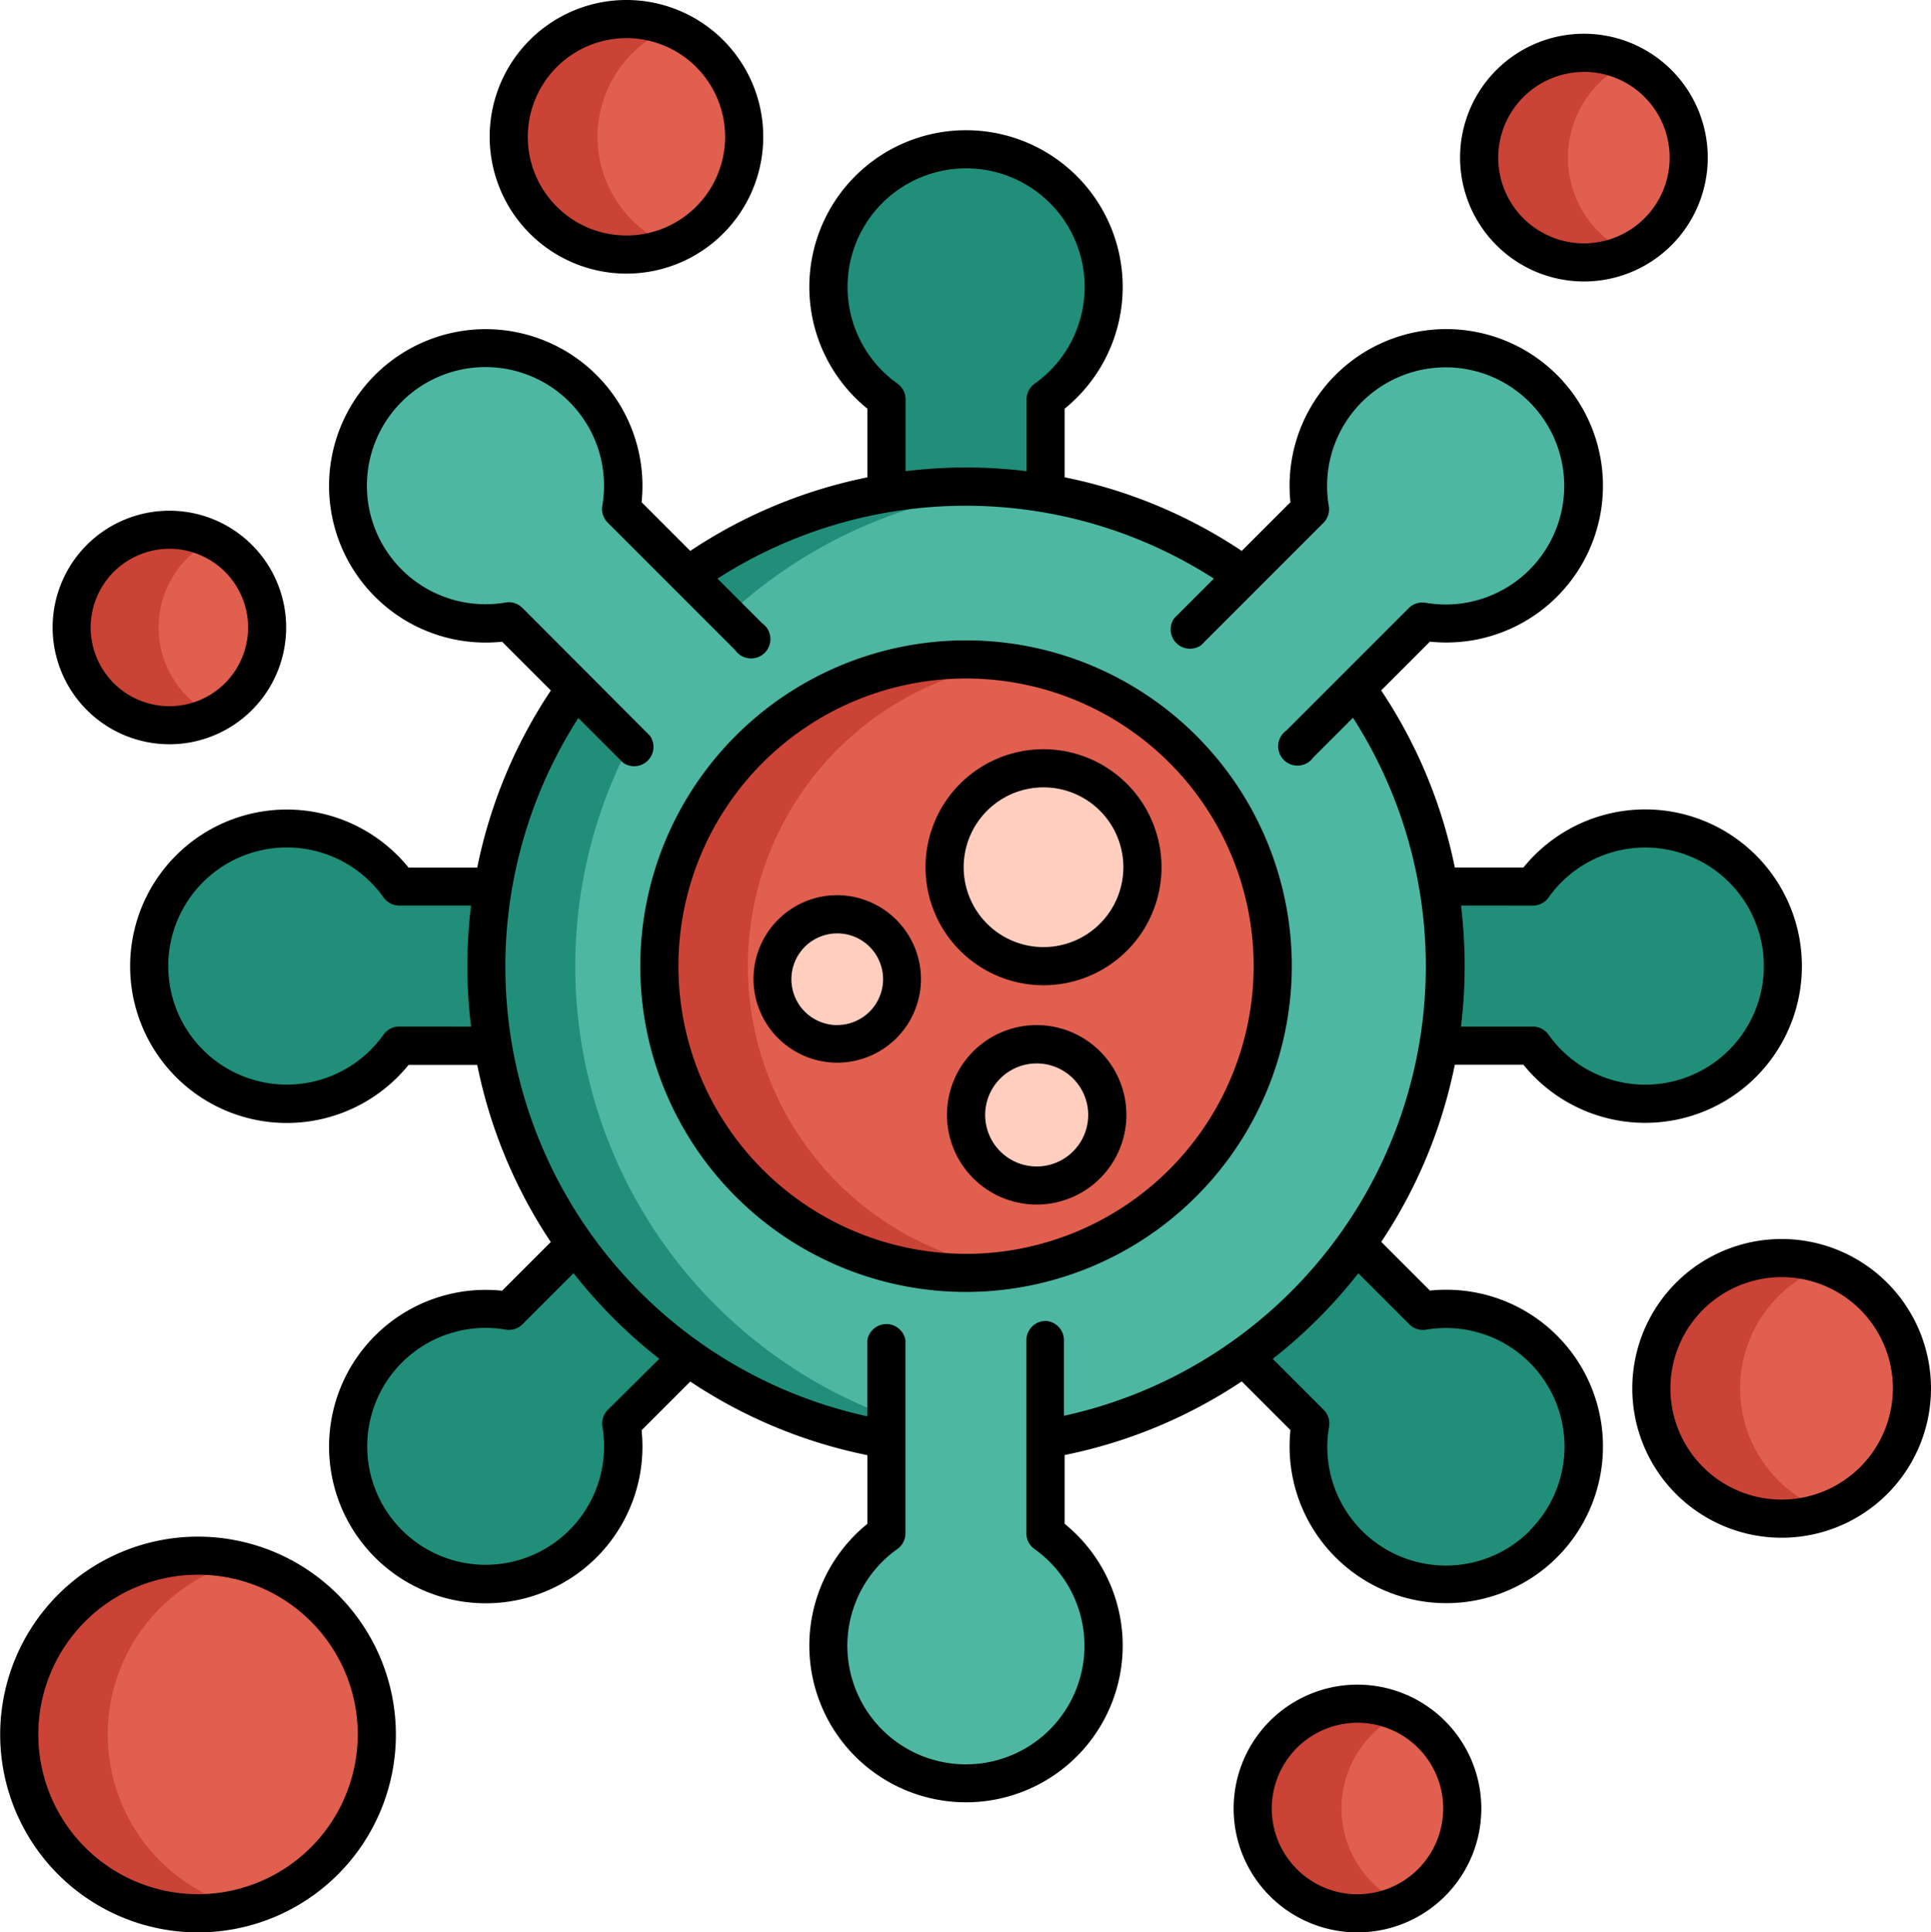 <svg xmlns="http://www.w3.org/2000/svg" width="29.983" height="30" viewBox="0 0 29.983 30">
  <g id="Layer_2" transform="translate(-2.525 -2.523)">
    <g id="Group_47991" data-name="Group 47991" transform="translate(2.525 2.523)">
      <g id="Group_47989" data-name="Group 47989" transform="translate(2.317 2.317)">
        <g id="Group_47988" data-name="Group 47988">
          <path id="Path_47023" data-name="Path 47023" d="M220.789,45.564V49.6h2.471v-4.04a2.137,2.137,0,1,0-2.471,0Z" transform="translate(-209.342 -41.684)" fill="#218e79"/>
          <g id="Group_47987" data-name="Group 47987" transform="translate(0 10.546)">
            <path id="Path_47024" data-name="Path 47024" d="M340.516,220.789h-4.04v2.471h4.04a2.137,2.137,0,1,0,0-2.471Z" transform="translate(-319.031 -219.888)" fill="#218e79"/>
            <path id="Path_47025" data-name="Path 47025" d="M45.564,223.26H49.6V220.79h-4.04a2.137,2.137,0,1,0,0,2.471Z" transform="translate(-41.684 -219.888)" fill="#218e79"/>
          </g>
          <path id="Path_47026" data-name="Path 47026" d="M302.745,301l-2.857-2.857-1.747,1.747L301,302.746A2.137,2.137,0,1,0,302.745,301Z" transform="translate(-282.965 -282.966)" fill="#218e79"/>
          <path id="Path_47027" data-name="Path 47027" d="M98.122,302.745l2.857-2.857-1.747-1.747L96.375,301a2.137,2.137,0,1,0,1.747,1.747Z" transform="translate(-90.79 -282.965)" fill="#218e79"/>
        </g>
        <circle id="Ellipse_517" data-name="Ellipse 517" cx="7.446" cy="7.446" r="7.446" transform="translate(5.236 5.236)" fill="#4eb7a2"/>
        <path id="Path_47028" data-name="Path 47028" d="M131.546,137.613A7.447,7.447,0,0,1,138.3,130.2c-.227-.021-.457-.032-.69-.032a7.446,7.446,0,0,0,0,14.893c.233,0,.463-.011.69-.032A7.447,7.447,0,0,1,131.546,137.613Z" transform="translate(-124.931 -124.931)" fill="#218e79"/>
        <circle id="Ellipse_518" data-name="Ellipse 518" cx="4.762" cy="4.762" r="4.762" transform="translate(7.92 7.92)" fill="#e15f4f"/>
        <path id="Path_47029" data-name="Path 47029" d="M176.9,180.286a4.763,4.763,0,0,1,4.073-4.712,4.762,4.762,0,1,0,0,9.424A4.763,4.763,0,0,1,176.9,180.286Z" transform="translate(-167.605 -167.604)" fill="#ca4336"/>
        <circle id="Ellipse_519" data-name="Ellipse 519" cx="1.536" cy="1.536" r="1.536" transform="translate(12.35 9.611)" fill="#ffcebf"/>
        <circle id="Ellipse_520" data-name="Ellipse 520" cx="1.008" cy="1.008" r="1.008" transform="translate(9.674 11.877)" fill="#ffcebf"/>
        <circle id="Ellipse_521" data-name="Ellipse 521" cx="1.097" cy="1.097" r="1.097" transform="translate(12.683 13.893)" fill="#ffcebf"/>
        <path id="Path_47030" data-name="Path 47030" d="M314.762,96.375l-1.991,1.991,1.747,1.747,1.991-1.991a2.137,2.137,0,1,0-1.747-1.747Z" transform="translate(-296.729 -90.79)" fill="#4eb7a2"/>
        <path id="Path_47031" data-name="Path 47031" d="M96.376,98.121l1.982,1.982,1.747-1.747-1.982-1.982a2.137,2.137,0,1,0-1.747,1.747Z" transform="translate(-90.791 -90.789)" fill="#4eb7a2"/>
        <path id="Path_47032" data-name="Path 47032" d="M223.26,357.069v-3H220.79v3a2.137,2.137,0,1,0,2.471,0Z" transform="translate(-209.342 -335.584)" fill="#4eb7a2"/>
      </g>
      <circle id="Ellipse_522" data-name="Ellipse 522" cx="2.776" cy="2.776" r="2.776" transform="translate(0.296 24.153)" fill="#e15f4f"/>
      <path id="Path_47033" data-name="Path 47033" d="M8.9,413.442a2.777,2.777,0,0,1,2.086-2.689,2.776,2.776,0,1,0,0,5.378A2.777,2.777,0,0,1,8.9,413.442Z" transform="translate(-7.227 -386.513)" fill="#ca4336"/>
      <circle id="Ellipse_523" data-name="Ellipse 523" cx="1.517" cy="1.517" r="1.517" transform="translate(1.113 8.224)" fill="#e15f4f"/>
      <path id="Path_47034" data-name="Path 47034" d="M22.683,143.01a1.517,1.517,0,0,1,.842-1.359,1.517,1.517,0,1,0,0,2.718A1.517,1.517,0,0,1,22.683,143.01Z" transform="translate(-20.22 -133.269)" fill="#ca4336"/>
      <circle id="Ellipse_524" data-name="Ellipse 524" cx="1.828" cy="1.828" r="1.828" transform="translate(7.899 0.296)" fill="#e15f4f"/>
      <path id="Path_47035" data-name="Path 47035" d="M137.379,9.351a1.828,1.828,0,0,1,1.138-1.693,1.828,1.828,0,1,0,0,3.386A1.828,1.828,0,0,1,137.379,9.351Z" transform="translate(-128.101 -7.227)" fill="#ca4336"/>
      <circle id="Ellipse_525" data-name="Ellipse 525" cx="2.023" cy="2.023" r="2.023" transform="translate(25.641 19.532)" fill="#e15f4f"/>
      <path id="Path_47036" data-name="Path 47036" d="M437.2,334.61a2.024,2.024,0,0,1,1.333-1.9,2.023,2.023,0,1,0,0,3.8A2.023,2.023,0,0,1,437.2,334.61Z" transform="translate(-410.181 -313.055)" fill="#ca4336"/>
      <circle id="Ellipse_526" data-name="Ellipse 526" cx="1.627" cy="1.627" r="1.627" transform="translate(19.451 26.45)" fill="#e15f4f"/>
      <path id="Path_47037" data-name="Path 47037" d="M332.6,451.122a1.627,1.627,0,0,1,.937-1.474,1.627,1.627,0,1,0,0,2.947A1.627,1.627,0,0,1,332.6,451.122Z" transform="translate(-311.77 -423.045)" fill="#ca4336"/>
      <circle id="Ellipse_527" data-name="Ellipse 527" cx="1.627" cy="1.627" r="1.627" transform="translate(22.967 0.821)" fill="#e15f4f"/>
      <path id="Path_47038" data-name="Path 47038" d="M392.009,18.018a1.627,1.627,0,0,1,.937-1.474,1.627,1.627,0,1,0,0,2.947A1.627,1.627,0,0,1,392.009,18.018Z" transform="translate(-367.663 -15.57)" fill="#ca4336"/>
      <g id="Group_47990" data-name="Group 47990" transform="translate(0 0)">
        <path id="Path_47039" data-name="Path 47039" d="M56.866,54.7l-.756-.756a7.7,7.7,0,0,0,1.142-2.75h1.066a2.433,2.433,0,1,0,0-3.063H57.252a7.7,7.7,0,0,0-1.143-2.749l.757-.757A2.433,2.433,0,1,0,54.7,42.46l-.756.756a7.7,7.7,0,0,0-2.75-1.143V41.008a2.433,2.433,0,1,0-3.063,0v1.066a7.7,7.7,0,0,0-2.75,1.142l-.756-.756a2.433,2.433,0,1,0-2.166,2.166l.757.757a7.7,7.7,0,0,0-1.143,2.75H41.007a2.433,2.433,0,1,0,0,3.063h1.066a7.7,7.7,0,0,0,1.142,2.75l-.756.756a2.433,2.433,0,1,0,2.166,2.166l.756-.756a7.7,7.7,0,0,0,2.75,1.143v1.066a2.433,2.433,0,1,0,3.063,0V57.253a7.7,7.7,0,0,0,2.75-1.143l.756.756A2.433,2.433,0,1,0,56.866,54.7Zm1.6-5.977a.3.3,0,0,0,.241-.125,1.841,1.841,0,1,1,0,2.128.3.3,0,0,0-.241-.125H57.348a7.775,7.775,0,0,0,0-1.879ZM48.6,40.62a1.841,1.841,0,1,1,2.128,0,.3.3,0,0,0-.125.241v1.117a7.775,7.775,0,0,0-1.879,0V40.861A.3.3,0,0,0,48.6,40.62ZM40.86,50.6a.3.3,0,0,0-.241.125,1.841,1.841,0,1,1,0-2.128.3.3,0,0,0,.241.125h1.117a7.771,7.771,0,0,0,0,1.879ZM44.1,56.552a.3.3,0,0,0-.083.259,1.839,1.839,0,1,1-1.5-1.505.3.3,0,0,0,.259-.083l.793-.793A7.81,7.81,0,0,0,44.9,55.759Zm6.8-1.381a.3.3,0,0,0-.3.3v3a.3.3,0,0,0,.125.241,1.841,1.841,0,1,1-2.128,0,.3.3,0,0,0,.125-.241v-3a.3.3,0,0,0-.592,0v1.181A7.145,7.145,0,0,1,43.643,45.81l.694.694a.3.3,0,0,0,.418-.418L42.774,44.1a.3.3,0,0,0-.259-.083,1.841,1.841,0,1,1,1.5-1.5.3.3,0,0,0,.083.259l1.982,1.982a.3.3,0,1,0,.418-.418l-.694-.694a7.129,7.129,0,0,1,7.707,0l-.616.616a.3.3,0,0,0,.418.418l1.9-1.9a.3.3,0,0,0,.083-.259,1.841,1.841,0,1,1,1.5,1.5.3.3,0,0,0-.259.083l-1.9,1.9a.3.3,0,1,0,.418.418l.616-.616a7.145,7.145,0,0,1-4.488,10.838V55.467A.3.3,0,0,0,50.9,55.171Zm7.523,3.251A1.841,1.841,0,0,1,55.3,56.811a.3.3,0,0,0-.083-.259l-.792-.792a7.81,7.81,0,0,0,1.329-1.329l.793.793a.3.3,0,0,0,.259.083,1.841,1.841,0,0,1,1.611,3.116Z" transform="translate(-34.663 -34.663)"/>
        <path id="Path_47040" data-name="Path 47040" d="M247.207,199.094a1.832,1.832,0,1,0,1.832,1.832A1.834,1.834,0,0,0,247.207,199.094Zm0,3.072a1.24,1.24,0,1,1,1.24-1.24A1.241,1.241,0,0,1,247.207,202.166Z" transform="translate(-231.004 -187.462)"/>
        <path id="Path_47041" data-name="Path 47041" d="M201.466,237.384a1.3,1.3,0,1,0,1.3,1.3A1.306,1.306,0,0,0,201.466,237.384Zm0,2.017a.712.712,0,1,1,.712-.712A.713.713,0,0,1,201.466,239.4Z" transform="translate(-188.466 -223.486)"/>
        <path id="Path_47042" data-name="Path 47042" d="M252.393,271.46a1.393,1.393,0,1,0,1.393,1.393A1.395,1.395,0,0,0,252.393,271.46Zm0,2.195a.8.8,0,1,1,.8-.8A.8.8,0,0,1,252.393,273.655Z" transform="translate(-236.296 -255.545)"/>
        <path id="Path_47043" data-name="Path 47043" d="M180.64,175.582a5.058,5.058,0,1,0-5.058,5.058A5.064,5.064,0,0,0,180.64,175.582Zm-5.058,4.466a4.466,4.466,0,1,1,4.466-4.466A4.472,4.472,0,0,1,175.582,180.049Z" transform="translate(-160.582 -160.582)"/>
        <path id="Path_47044" data-name="Path 47044" d="M5.6,405.667a3.072,3.072,0,1,0,3.072,3.072A3.075,3.075,0,0,0,5.6,405.667Zm0,5.551a2.48,2.48,0,1,1,2.48-2.48A2.483,2.483,0,0,1,5.6,411.218Z" transform="translate(-2.525 -381.81)"/>
        <path id="Path_47045" data-name="Path 47045" d="M18.146,140.118a1.813,1.813,0,1,0-1.813-1.813A1.815,1.815,0,0,0,18.146,140.118Zm0-3.035a1.222,1.222,0,1,1-1.222,1.222A1.223,1.223,0,0,1,18.146,137.083Z" transform="translate(-15.516 -128.563)"/>
        <path id="Path_47046" data-name="Path 47046" d="M133.124,6.771A2.124,2.124,0,1,0,131,4.647,2.126,2.126,0,0,0,133.124,6.771Zm0-3.656a1.532,1.532,0,1,1-1.532,1.532A1.534,1.534,0,0,1,133.124,3.115Z" transform="translate(-123.397 -2.523)"/>
        <path id="Path_47047" data-name="Path 47047" d="M433.14,327.587a2.319,2.319,0,1,0,2.319,2.319A2.321,2.321,0,0,0,433.14,327.587Zm0,4.046a1.727,1.727,0,1,1,1.727-1.727A1.729,1.729,0,0,1,433.14,331.633Z" transform="translate(-405.476 -308.351)"/>
        <path id="Path_47048" data-name="Path 47048" d="M328.143,444.494a1.923,1.923,0,1,0,1.923,1.923A1.925,1.925,0,0,0,328.143,444.494Zm0,3.254a1.331,1.331,0,1,1,1.331-1.331A1.333,1.333,0,0,1,328.143,447.748Z" transform="translate(-307.065 -418.339)"/>
        <path id="Path_47049" data-name="Path 47049" d="M387.553,15.236a1.923,1.923,0,1,0-1.923-1.923A1.925,1.925,0,0,0,387.553,15.236Zm0-3.254a1.331,1.331,0,1,1-1.331,1.331A1.333,1.333,0,0,1,387.553,11.983Z" transform="translate(-362.959 -10.866)"/>
      </g>
    </g>
  </g>
</svg>
